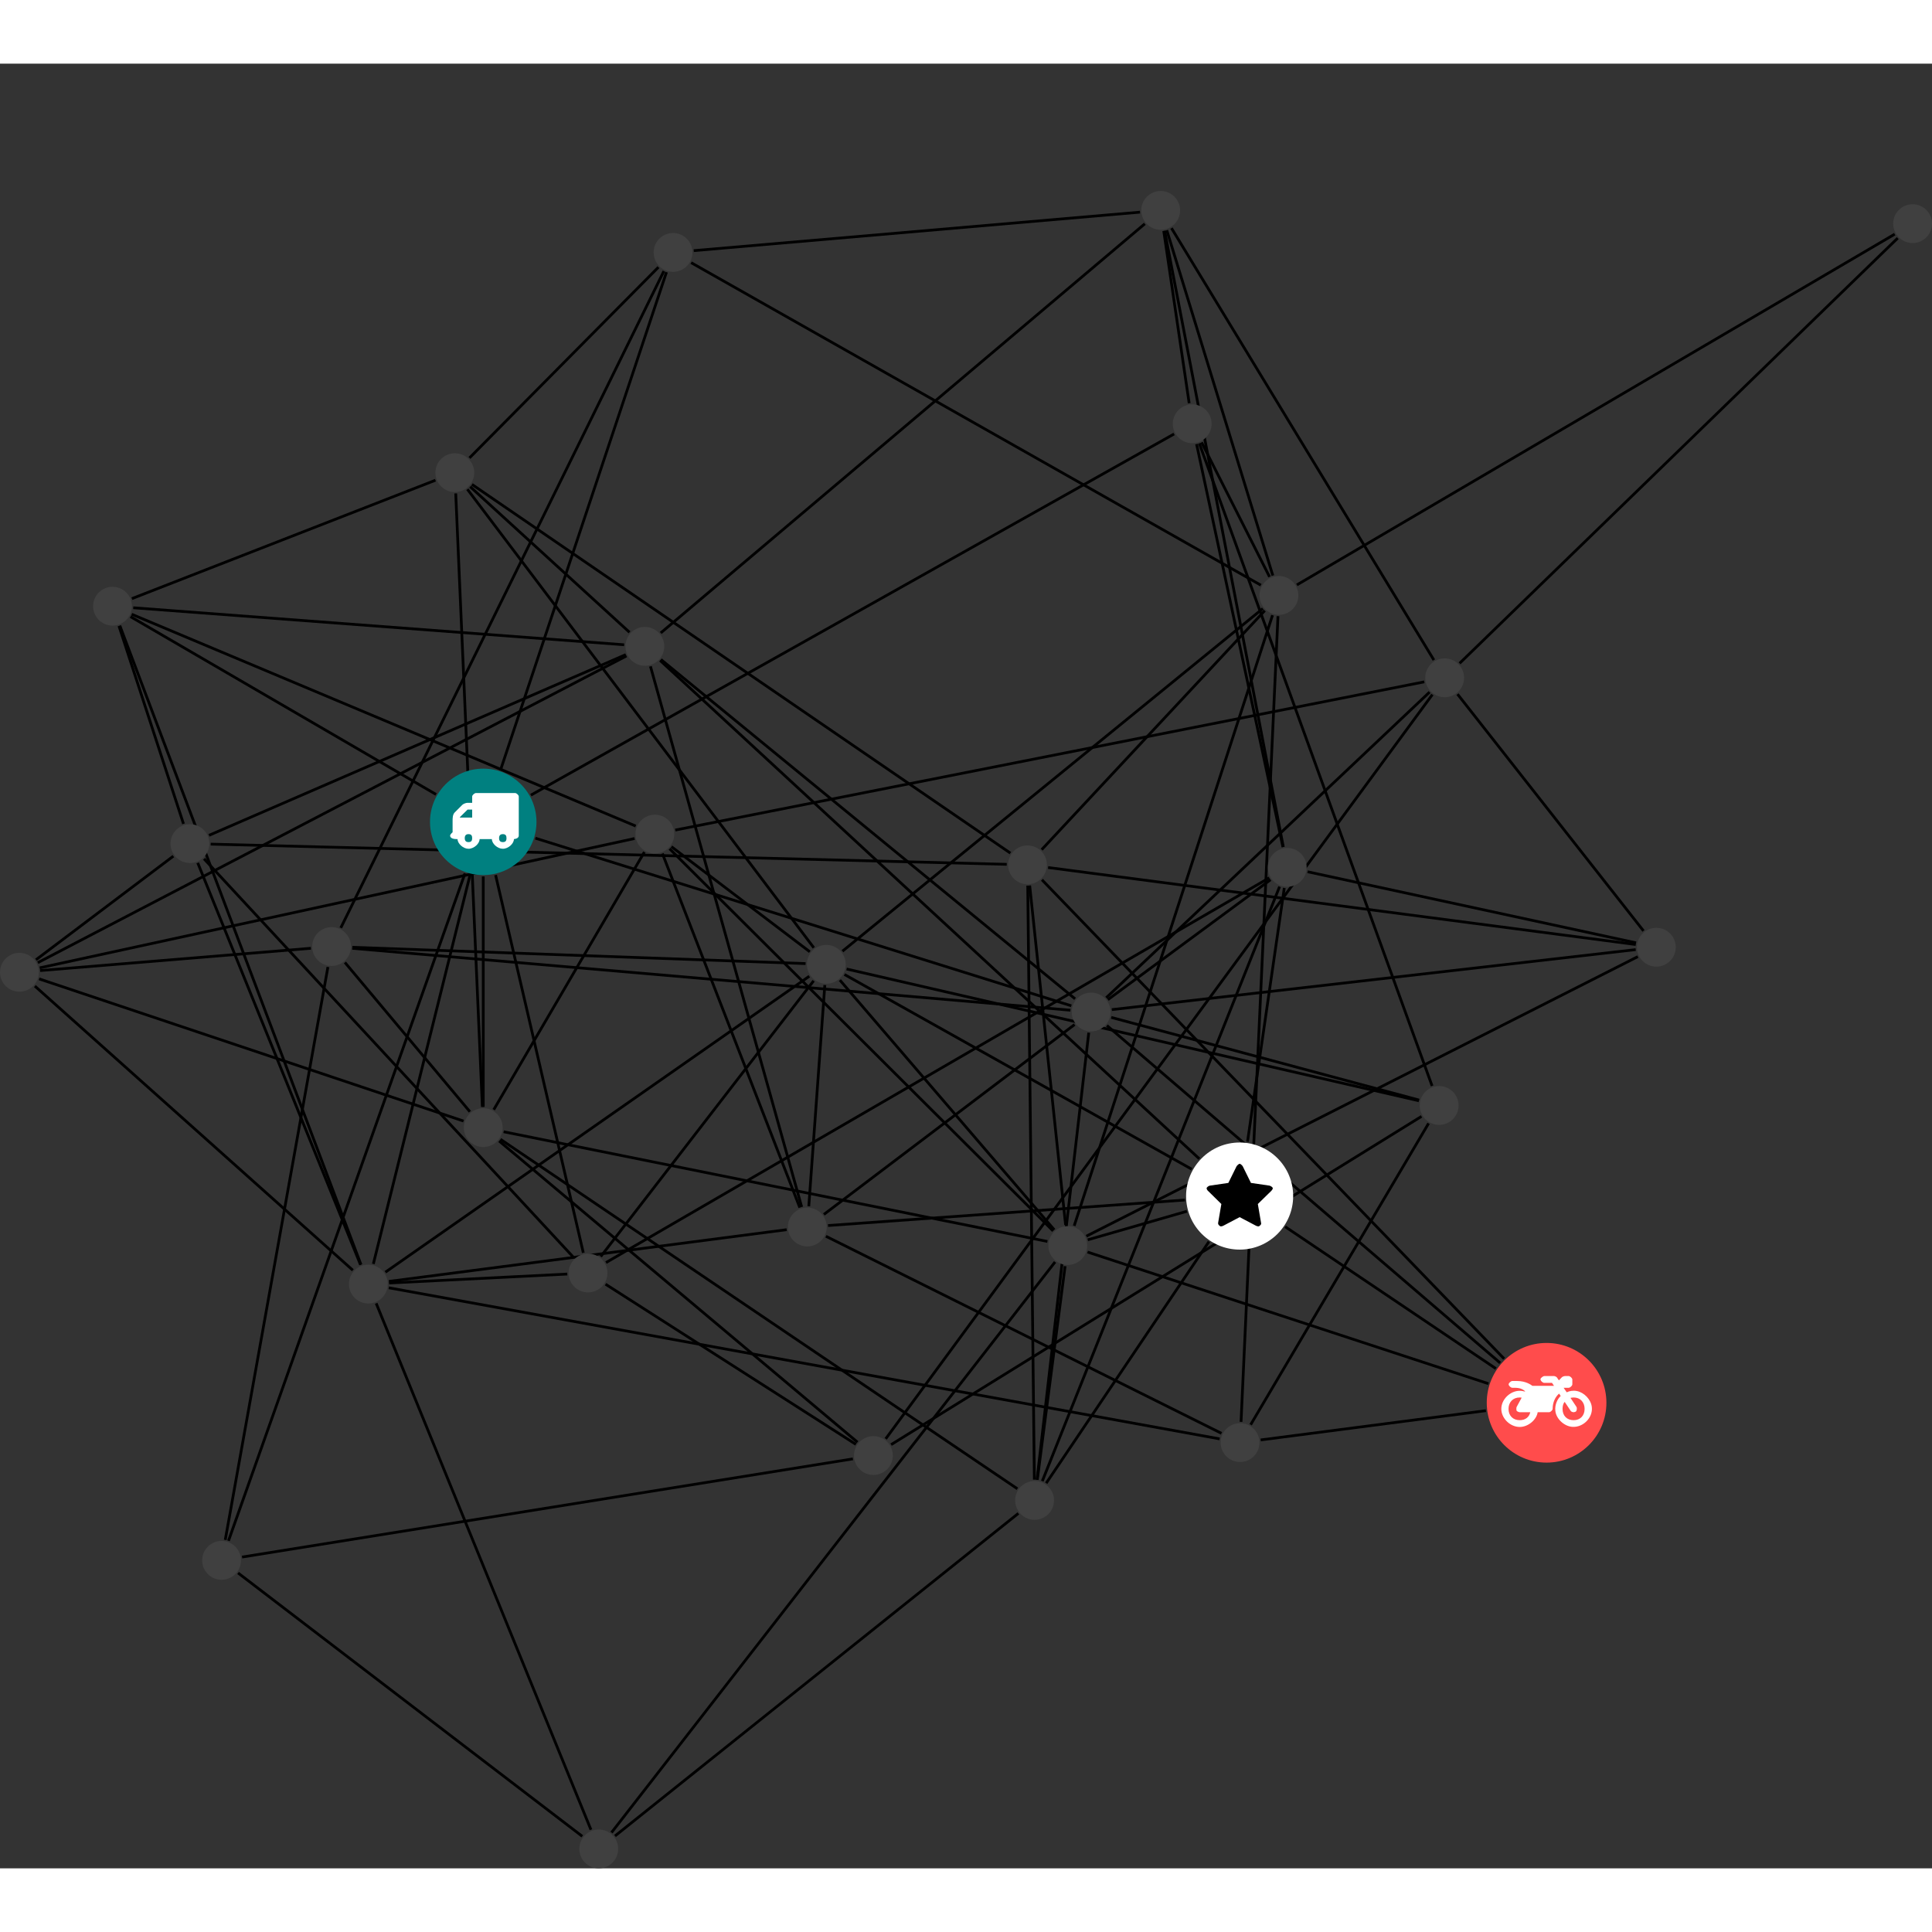 <?xml version="1.0" encoding="UTF-8"?>
<svg xmlns="http://www.w3.org/2000/svg" xmlns:xlink="http://www.w3.org/1999/xlink" width="280.545pt" height="280.545pt" viewBox="0.000 -18.488 280.545 262.057" version="1.1">
<rect x="0.000" y="-18.488" width="280.545" height="262.057" fill="#333333" stroke="none"/>
<defs>
<g>
<symbol overflow="visible" id="glyph0-0">
<path style="stroke:none;" d="M 1.422 -0.75 L 1.422 -7.922 L 3.562 -7.922 L 3.562 -0.891 L 1.422 -0.891 Z M 0.625 0 L 4.531 0 L 4.531 -8.812 L 0.438 -8.812 L 0.438 0 Z M 0.625 0 "/>
</symbol>
<symbol overflow="visible" id="glyph0-1">
<path style="stroke:none;" d="M 3.375 -0.844 C 3.375 -0.453 3.234 -0.266 2.844 -0.266 C 2.469 -0.266 2.297 -0.453 2.297 -0.844 C 2.297 -1.219 2.469 -1.422 2.844 -1.422 C 3.234 -1.422 3.375 -1.219 3.375 -0.844 Z M 1.594 -3.688 L 1.594 -3.859 C 1.594 -3.875 1.578 -3.875 1.594 -3.891 L 2.688 -4.969 C 2.703 -5 2.656 -4.984 2.688 -4.984 L 3.375 -4.984 L 3.375 -3.828 L 1.594 -3.828 Z M 8.359 -0.844 C 8.359 -0.453 8.219 -0.266 7.828 -0.266 C 7.453 -0.266 7.281 -0.453 7.281 -0.844 C 7.281 -1.219 7.453 -1.422 7.828 -1.422 C 8.219 -1.422 8.359 -1.219 8.359 -0.844 Z M 10.141 -6.891 C 10.141 -7.094 9.812 -7.391 9.609 -7.391 L 3.922 -7.391 C 3.719 -7.391 3.375 -7.094 3.375 -6.891 L 3.375 -5.969 L 2.672 -5.969 C 2.469 -5.969 2.078 -5.812 1.938 -5.672 L 0.844 -4.578 C 0.531 -4.266 0.531 -3.734 0.531 -3.328 L 0.531 -1.688 C 0.516 -1.688 0.172 -1.391 0.172 -1.203 C 0.172 -0.781 0.781 -0.703 1.062 -0.703 L 1.25 -0.703 C 1.25 -0.047 2.062 0.703 2.844 0.703 C 3.641 0.703 4.453 -0.047 4.453 -0.703 L 6.234 -0.703 C 6.234 -0.047 7.047 0.703 7.828 0.703 C 8.625 0.703 9.438 -0.047 9.438 -0.703 C 9.547 -0.703 10.141 -0.781 10.141 -1.203 Z M 10.141 -6.891 "/>
</symbol>
<symbol overflow="visible" id="glyph0-2">
<path style="stroke:none;" d="M 12.969 -2.906 C 12.844 -3.984 11.859 -5.016 10.781 -5.219 C 10.234 -5.328 9.703 -5.219 9.328 -5.031 L 8.875 -5.688 L 9.609 -5.688 C 9.812 -5.688 10.141 -5.984 10.141 -6.188 L 10.141 -6.891 C 10.141 -7.094 9.812 -7.391 9.609 -7.391 L 9.047 -7.391 C 8.969 -7.391 8.734 -7.312 8.656 -7.25 L 8.188 -6.766 L 7.891 -7.203 C 7.828 -7.281 7.594 -7.391 7.484 -7.391 L 6.078 -7.391 C 5.906 -7.391 5.547 -7.125 5.516 -6.953 C 5.484 -6.734 5.828 -6.406 6.047 -6.406 L 7.188 -6.406 L 7.484 -5.969 L 4.344 -5.969 C 4.141 -6.125 3.375 -6.672 2.141 -6.672 L 1.422 -6.672 C 1.219 -6.672 0.891 -6.375 0.891 -6.188 C 0.891 -5.984 1.219 -5.688 1.422 -5.688 L 1.781 -5.688 C 2.484 -5.688 2.906 -5.516 3.281 -5.188 L 3.25 -5.141 C 3.078 -5.188 2.797 -5.25 2.5 -5.25 C 1.109 -5.25 -0.172 -4 -0.172 -2.625 C -0.172 -1.25 1.109 0 2.5 0 C 3.75 0 4.953 -1.062 5.109 -2.141 L 6.766 -2.141 C 6.969 -2.141 7.281 -2.438 7.281 -2.625 C 7.281 -3.609 7.688 -4.391 8.219 -4.844 L 8.453 -4.5 C 7.969 -4.062 7.578 -3.203 7.672 -2.359 C 7.781 -1.172 8.969 -0.094 10.141 -0.016 C 11.703 0.094 13.156 -1.344 12.969 -2.906 Z M 2.5 -0.984 C 1.516 -0.984 0.875 -1.641 0.875 -2.625 C 0.875 -3.594 1.516 -4.281 2.5 -4.281 C 2.672 -4.281 2.844 -4.234 2.781 -4.25 L 2.047 -2.891 C 2 -2.781 2 -2.469 2.047 -2.359 C 2.125 -2.25 2.375 -2.141 2.5 -2.141 L 4.031 -2.141 C 3.891 -1.453 3.344 -0.984 2.5 -0.984 Z M 10.328 -0.984 C 9.344 -0.984 8.719 -1.641 8.719 -2.625 C 8.719 -3.109 8.859 -3.469 9.031 -3.641 L 9.906 -2.328 C 9.969 -2.219 10.203 -2.141 10.328 -2.141 C 10.391 -2.141 10.594 -2.188 10.641 -2.234 C 10.812 -2.344 10.844 -2.75 10.734 -2.922 L 9.875 -4.219 C 9.859 -4.219 10.094 -4.281 10.328 -4.281 C 11.297 -4.281 11.922 -3.594 11.922 -2.625 C 11.922 -1.641 11.297 -0.984 10.328 -0.984 Z M 10.328 -0.984 "/>
</symbol>
<symbol overflow="visible" id="glyph0-3">
<path style="stroke:none;" d="M 9.438 -5.078 C 9.438 -5.25 9.078 -5.453 8.938 -5.469 L 6.266 -5.859 L 5.078 -8.266 C 5.031 -8.375 4.75 -8.641 4.625 -8.641 C 4.5 -8.641 4.234 -8.375 4.172 -8.266 L 2.984 -5.859 L 0.312 -5.469 C 0.172 -5.453 -0.172 -5.25 -0.172 -5.078 C -0.172 -4.969 -0.062 -4.781 0.016 -4.719 L 1.969 -2.797 L 1.5 -0.062 C 1.5 -0.016 1.5 0.016 1.5 0.047 C 1.5 0.203 1.75 0.453 1.906 0.453 C 1.984 0.453 2.188 0.406 2.25 0.359 L 4.625 -0.891 L 7 0.359 C 7.062 0.406 7.266 0.453 7.344 0.453 C 7.5 0.453 7.75 0.203 7.75 0.047 C 7.75 0.016 7.75 -0.016 7.734 -0.062 L 7.266 -2.797 L 9.234 -4.719 C 9.297 -4.781 9.438 -4.969 9.438 -5.078 Z M 9.438 -5.078 "/>
</symbol>
</g>
<clipPath id="clip1">
  <path d="M 206 1 L 280.547 1 L 280.547 75 L 206 75 Z M 206 1 "/>
</clipPath>
<clipPath id="clip2">
  <path d="M 48 155 L 92 155 L 92 243.57 L 48 243.57 Z M 48 155 "/>
</clipPath>
<clipPath id="clip3">
  <path d="M 182 0 L 280.547 0 L 280.547 63 L 182 63 Z M 182 0 "/>
</clipPath>
<clipPath id="clip4">
  <path d="M 28 195 L 91 195 L 91 243.57 L 28 243.57 Z M 28 195 "/>
</clipPath>
<clipPath id="clip5">
  <path d="M 83 149 L 159 149 L 159 243.57 L 83 243.57 Z M 83 149 "/>
</clipPath>
<clipPath id="clip6">
  <path d="M 83 186 L 154 186 L 154 243.57 L 83 243.57 Z M 83 186 "/>
</clipPath>
<clipPath id="clip7">
  <path d="M 84 237 L 90 237 L 90 243.57 L 84 243.57 Z M 84 237 "/>
</clipPath>
<clipPath id="clip8">
  <path d="M 274 1 L 280.547 1 L 280.547 8 L 274 8 Z M 274 1 "/>
</clipPath>
</defs>
<g id="surface1">
<path style="fill:none;stroke-width:0.399;stroke-linecap:butt;stroke-linejoin:miter;stroke:rgb(0%,0%,0%);stroke-opacity:1;stroke-miterlimit:10;" d="M -0 -7.927 L -0 -41.384 " transform="matrix(1,0,0,-1,70.172,91.612)"/>
<path style="fill:none;stroke-width:0.399;stroke-linecap:butt;stroke-linejoin:miter;stroke:rgb(0%,0%,0%);stroke-opacity:1;stroke-miterlimit:10;" d="M 7.57 -2.368 L 85.394 -26.708 " transform="matrix(1,0,0,-1,70.172,91.612)"/>
<path style="fill:none;stroke-width:0.399;stroke-linecap:butt;stroke-linejoin:miter;stroke:rgb(0%,0%,0%);stroke-opacity:1;stroke-miterlimit:10;" d="M 1.793 -7.724 L 14.531 -62.572 " transform="matrix(1,0,0,-1,70.172,91.612)"/>
<path style="fill:none;stroke-width:0.399;stroke-linecap:butt;stroke-linejoin:miter;stroke:rgb(0%,0%,0%);stroke-opacity:1;stroke-miterlimit:10;" d="M -1.914 -7.697 L -15.957 -64.185 " transform="matrix(1,0,0,-1,70.172,91.612)"/>
<path style="fill:none;stroke-width:0.399;stroke-linecap:butt;stroke-linejoin:miter;stroke:rgb(0%,0%,0%);stroke-opacity:1;stroke-miterlimit:10;" d="M -2.649 -7.474 L -36.992 -104.392 " transform="matrix(1,0,0,-1,70.172,91.612)"/>
<path style="fill:none;stroke-width:0.399;stroke-linecap:butt;stroke-linejoin:miter;stroke:rgb(0%,0%,0%);stroke-opacity:1;stroke-miterlimit:10;" d="M 2.508 7.522 L 26.609 79.823 " transform="matrix(1,0,0,-1,70.172,91.612)"/>
<path style="fill:none;stroke-width:0.399;stroke-linecap:butt;stroke-linejoin:miter;stroke:rgb(0%,0%,0%);stroke-opacity:1;stroke-miterlimit:10;" d="M -6.856 3.987 L -51.227 29.803 " transform="matrix(1,0,0,-1,70.172,91.612)"/>
<path style="fill:none;stroke-width:0.399;stroke-linecap:butt;stroke-linejoin:miter;stroke:rgb(0%,0%,0%);stroke-opacity:1;stroke-miterlimit:10;" d="M 6.914 3.882 L 100.316 56.327 " transform="matrix(1,0,0,-1,70.172,91.612)"/>
<path style="fill:none;stroke-width:0.399;stroke-linecap:butt;stroke-linejoin:miter;stroke:rgb(0%,0%,0%);stroke-opacity:1;stroke-miterlimit:10;" d="M 26.012 -4.587 L 45.965 -56.013 " transform="matrix(1,0,0,-1,70.172,91.612)"/>
<path style="fill:none;stroke-width:0.399;stroke-linecap:butt;stroke-linejoin:miter;stroke:rgb(0%,0%,0%);stroke-opacity:1;stroke-miterlimit:10;" d="M 23.398 -4.38 L 1.523 -41.794 " transform="matrix(1,0,0,-1,70.172,91.612)"/>
<path style="fill:none;stroke-width:0.399;stroke-linecap:butt;stroke-linejoin:miter;stroke:rgb(0%,0%,0%);stroke-opacity:1;stroke-miterlimit:10;" d="M 27.883 -1.189 L 136.648 20.335 " transform="matrix(1,0,0,-1,70.172,91.612)"/>
<path style="fill:none;stroke-width:0.399;stroke-linecap:butt;stroke-linejoin:miter;stroke:rgb(0%,0%,0%);stroke-opacity:1;stroke-miterlimit:10;" d="M 27.058 -3.904 L 82.746 -59.396 " transform="matrix(1,0,0,-1,70.172,91.612)"/>
<path style="fill:none;stroke-width:0.399;stroke-linecap:butt;stroke-linejoin:miter;stroke:rgb(0%,0%,0%);stroke-opacity:1;stroke-miterlimit:10;" d="M 21.973 -2.415 L -64.406 -21.197 " transform="matrix(1,0,0,-1,70.172,91.612)"/>
<path style="fill:none;stroke-width:0.399;stroke-linecap:butt;stroke-linejoin:miter;stroke:rgb(0%,0%,0%);stroke-opacity:1;stroke-miterlimit:10;" d="M 27.324 -3.599 L 47.418 -18.861 " transform="matrix(1,0,0,-1,70.172,91.612)"/>
<path style="fill:none;stroke-width:0.399;stroke-linecap:butt;stroke-linejoin:miter;stroke:rgb(0%,0%,0%);stroke-opacity:1;stroke-miterlimit:10;" d="M 22.14 -0.607 L -51.051 30.151 " transform="matrix(1,0,0,-1,70.172,91.612)"/>
<path style="fill:none;stroke-width:0.399;stroke-linecap:butt;stroke-linejoin:miter;stroke:rgb(0%,0%,0%);stroke-opacity:1;stroke-miterlimit:10;" d="M 49.461 -57.005 L 85.867 -29.431 " transform="matrix(1,0,0,-1,70.172,91.612)"/>
<path style="fill:none;stroke-width:0.399;stroke-linecap:butt;stroke-linejoin:miter;stroke:rgb(0%,0%,0%);stroke-opacity:1;stroke-miterlimit:10;" d="M 50.066 -58.615 L 101.883 -54.908 " transform="matrix(1,0,0,-1,70.172,91.612)"/>
<path style="fill:none;stroke-width:0.399;stroke-linecap:butt;stroke-linejoin:miter;stroke:rgb(0%,0%,0%);stroke-opacity:1;stroke-miterlimit:10;" d="M 44.062 -59.216 L -13.695 -66.728 " transform="matrix(1,0,0,-1,70.172,91.612)"/>
<path style="fill:none;stroke-width:0.399;stroke-linecap:butt;stroke-linejoin:miter;stroke:rgb(0%,0%,0%);stroke-opacity:1;stroke-miterlimit:10;" d="M 47.273 -55.818 L 49.601 -23.697 " transform="matrix(1,0,0,-1,70.172,91.612)"/>
<path style="fill:none;stroke-width:0.399;stroke-linecap:butt;stroke-linejoin:miter;stroke:rgb(0%,0%,0%);stroke-opacity:1;stroke-miterlimit:10;" d="M 49.758 -60.173 L 107.199 -88.79 " transform="matrix(1,0,0,-1,70.172,91.612)"/>
<path style="fill:none;stroke-width:0.399;stroke-linecap:butt;stroke-linejoin:miter;stroke:rgb(0%,0%,0%);stroke-opacity:1;stroke-miterlimit:10;" d="M 46.242 -55.923 L 24.281 22.581 " transform="matrix(1,0,0,-1,70.172,91.612)"/>
<path style="fill:none;stroke-width:0.399;stroke-linecap:butt;stroke-linejoin:miter;stroke:rgb(0%,0%,0%);stroke-opacity:1;stroke-miterlimit:10;" d="M 147.664 -78.568 L 90.562 -29.572 " transform="matrix(1,0,0,-1,70.172,91.612)"/>
<path style="fill:none;stroke-width:0.399;stroke-linecap:butt;stroke-linejoin:miter;stroke:rgb(0%,0%,0%);stroke-opacity:1;stroke-miterlimit:10;" d="M 147.039 -79.388 L 116.453 -58.79 " transform="matrix(1,0,0,-1,70.172,91.612)"/>
<path style="fill:none;stroke-width:0.399;stroke-linecap:butt;stroke-linejoin:miter;stroke:rgb(0%,0%,0%);stroke-opacity:1;stroke-miterlimit:10;" d="M 145.965 -81.579 L 87.75 -62.466 " transform="matrix(1,0,0,-1,70.172,91.612)"/>
<path style="fill:none;stroke-width:0.399;stroke-linecap:butt;stroke-linejoin:miter;stroke:rgb(0%,0%,0%);stroke-opacity:1;stroke-miterlimit:10;" d="M 145.598 -85.497 L 112.891 -89.747 " transform="matrix(1,0,0,-1,70.172,91.612)"/>
<path style="fill:none;stroke-width:0.399;stroke-linecap:butt;stroke-linejoin:miter;stroke:rgb(0%,0%,0%);stroke-opacity:1;stroke-miterlimit:10;" d="M 148.238 -77.958 L 81.129 -8.411 " transform="matrix(1,0,0,-1,70.172,91.612)"/>
<path style="fill:none;stroke-width:0.399;stroke-linecap:butt;stroke-linejoin:miter;stroke:rgb(0%,0%,0%);stroke-opacity:1;stroke-miterlimit:10;" d="M 99.937 86.217 L 138.043 23.499 " transform="matrix(1,0,0,-1,70.172,91.612)"/>
<path style="fill:none;stroke-width:0.399;stroke-linecap:butt;stroke-linejoin:miter;stroke:rgb(0%,0%,0%);stroke-opacity:1;stroke-miterlimit:10;" d="M 99.258 85.909 L 114.656 35.768 " transform="matrix(1,0,0,-1,70.172,91.612)"/>
<path style="fill:none;stroke-width:0.399;stroke-linecap:butt;stroke-linejoin:miter;stroke:rgb(0%,0%,0%);stroke-opacity:1;stroke-miterlimit:10;" d="M 98.945 85.831 L 116.18 -3.642 " transform="matrix(1,0,0,-1,70.172,91.612)"/>
<path style="fill:none;stroke-width:0.399;stroke-linecap:butt;stroke-linejoin:miter;stroke:rgb(0%,0%,0%);stroke-opacity:1;stroke-miterlimit:10;" d="M 95.367 88.538 L 30.566 82.948 " transform="matrix(1,0,0,-1,70.172,91.612)"/>
<path style="fill:none;stroke-width:0.399;stroke-linecap:butt;stroke-linejoin:miter;stroke:rgb(0%,0%,0%);stroke-opacity:1;stroke-miterlimit:10;" d="M 96.066 86.846 L 25.773 27.436 " transform="matrix(1,0,0,-1,70.172,91.612)"/>
<path style="fill:none;stroke-width:0.399;stroke-linecap:butt;stroke-linejoin:miter;stroke:rgb(0%,0%,0%);stroke-opacity:1;stroke-miterlimit:10;" d="M 98.812 85.811 L 102.508 60.792 " transform="matrix(1,0,0,-1,70.172,91.612)"/>
<path style="fill:none;stroke-width:0.399;stroke-linecap:butt;stroke-linejoin:miter;stroke:rgb(0%,0%,0%);stroke-opacity:1;stroke-miterlimit:10;" d="M 2.957 -44.997 L 81.922 -60.927 " transform="matrix(1,0,0,-1,70.172,91.612)"/>
<path style="fill:none;stroke-width:0.399;stroke-linecap:butt;stroke-linejoin:miter;stroke:rgb(0%,0%,0%);stroke-opacity:1;stroke-miterlimit:10;" d="M -2.863 -43.443 L -64.492 -22.798 " transform="matrix(1,0,0,-1,70.172,91.612)"/>
<path style="fill:none;stroke-width:0.399;stroke-linecap:butt;stroke-linejoin:miter;stroke:rgb(0%,0%,0%);stroke-opacity:1;stroke-miterlimit:10;" d="M -1.938 -42.087 L -20.086 -20.415 " transform="matrix(1,0,0,-1,70.172,91.612)"/>
<path style="fill:none;stroke-width:0.399;stroke-linecap:butt;stroke-linejoin:miter;stroke:rgb(0%,0%,0%);stroke-opacity:1;stroke-miterlimit:10;" d="M 2.5 -46.091 L 77.562 -96.841 " transform="matrix(1,0,0,-1,70.172,91.612)"/>
<path style="fill:none;stroke-width:0.399;stroke-linecap:butt;stroke-linejoin:miter;stroke:rgb(0%,0%,0%);stroke-opacity:1;stroke-miterlimit:10;" d="M -0.129 -41.384 L -3.996 47.694 " transform="matrix(1,0,0,-1,70.172,91.612)"/>
<path style="fill:none;stroke-width:0.399;stroke-linecap:butt;stroke-linejoin:miter;stroke:rgb(0%,0%,0%);stroke-opacity:1;stroke-miterlimit:10;" d="M 2.308 -46.341 L 54.344 -90.076 " transform="matrix(1,0,0,-1,70.172,91.612)"/>
<path style="fill:none;stroke-width:0.399;stroke-linecap:butt;stroke-linejoin:miter;stroke:rgb(0%,0%,0%);stroke-opacity:1;stroke-miterlimit:10;" d="M 90.465 -25.536 L 137.418 18.846 " transform="matrix(1,0,0,-1,70.172,91.612)"/>
<path style="fill:none;stroke-width:0.399;stroke-linecap:butt;stroke-linejoin:miter;stroke:rgb(0%,0%,0%);stroke-opacity:1;stroke-miterlimit:10;" d="M 91.187 -28.392 L 135.894 -40.396 " transform="matrix(1,0,0,-1,70.172,91.612)"/>
<path style="fill:none;stroke-width:0.399;stroke-linecap:butt;stroke-linejoin:miter;stroke:rgb(0%,0%,0%);stroke-opacity:1;stroke-miterlimit:10;" d="M 85.266 -27.349 L -19.016 -18.361 " transform="matrix(1,0,0,-1,70.172,91.612)"/>
<path style="fill:none;stroke-width:0.399;stroke-linecap:butt;stroke-linejoin:miter;stroke:rgb(0%,0%,0%);stroke-opacity:1;stroke-miterlimit:10;" d="M 90.703 -25.818 L 114.324 -8.4 " transform="matrix(1,0,0,-1,70.172,91.612)"/>
<path style="fill:none;stroke-width:0.399;stroke-linecap:butt;stroke-linejoin:miter;stroke:rgb(0%,0%,0%);stroke-opacity:1;stroke-miterlimit:10;" d="M 87.926 -30.607 L 80.41 -95.533 " transform="matrix(1,0,0,-1,70.172,91.612)"/>
<path style="fill:none;stroke-width:0.399;stroke-linecap:butt;stroke-linejoin:miter;stroke:rgb(0%,0%,0%);stroke-opacity:1;stroke-miterlimit:10;" d="M 85.941 -25.697 L 25.801 23.577 " transform="matrix(1,0,0,-1,70.172,91.612)"/>
<path style="fill:none;stroke-width:0.399;stroke-linecap:butt;stroke-linejoin:miter;stroke:rgb(0%,0%,0%);stroke-opacity:1;stroke-miterlimit:10;" d="M 91.273 -27.263 L 167.348 -18.548 " transform="matrix(1,0,0,-1,70.172,91.612)"/>
<path style="fill:none;stroke-width:0.399;stroke-linecap:butt;stroke-linejoin:miter;stroke:rgb(0%,0%,0%);stroke-opacity:1;stroke-miterlimit:10;" d="M 102.172 -56.544 L 87.781 -60.689 " transform="matrix(1,0,0,-1,70.172,91.612)"/>
<path style="fill:none;stroke-width:0.399;stroke-linecap:butt;stroke-linejoin:miter;stroke:rgb(0%,0%,0%);stroke-opacity:1;stroke-miterlimit:10;" d="M 110.98 -46.443 L 116.32 -9.595 " transform="matrix(1,0,0,-1,70.172,91.612)"/>
<path style="fill:none;stroke-width:0.399;stroke-linecap:butt;stroke-linejoin:miter;stroke:rgb(0%,0%,0%);stroke-opacity:1;stroke-miterlimit:10;" d="M 102.879 -50.435 L 52.453 -22.161 " transform="matrix(1,0,0,-1,70.172,91.612)"/>
<path style="fill:none;stroke-width:0.399;stroke-linecap:butt;stroke-linejoin:miter;stroke:rgb(0%,0%,0%);stroke-opacity:1;stroke-miterlimit:10;" d="M 105.379 -60.95 L 81.746 -96.029 " transform="matrix(1,0,0,-1,70.172,91.612)"/>
<path style="fill:none;stroke-width:0.399;stroke-linecap:butt;stroke-linejoin:miter;stroke:rgb(0%,0%,0%);stroke-opacity:1;stroke-miterlimit:10;" d="M 103.98 -48.923 L 25.683 23.44 " transform="matrix(1,0,0,-1,70.172,91.612)"/>
<g clip-path="url(#clip1)" clip-rule="nonzero">
<path style="fill:none;stroke-width:0.399;stroke-linecap:butt;stroke-linejoin:miter;stroke:rgb(0%,0%,0%);stroke-opacity:1;stroke-miterlimit:10;" d="M 141.773 23.022 L 205.394 84.768 " transform="matrix(1,0,0,-1,70.172,91.612)"/>
</g>
<path style="fill:none;stroke-width:0.399;stroke-linecap:butt;stroke-linejoin:miter;stroke:rgb(0%,0%,0%);stroke-opacity:1;stroke-miterlimit:10;" d="M 137.824 18.487 L 58.441 -89.587 " transform="matrix(1,0,0,-1,70.172,91.612)"/>
<path style="fill:none;stroke-width:0.399;stroke-linecap:butt;stroke-linejoin:miter;stroke:rgb(0%,0%,0%);stroke-opacity:1;stroke-miterlimit:10;" d="M 141.473 18.546 L 168.48 -15.829 " transform="matrix(1,0,0,-1,70.172,91.612)"/>
<path style="fill:none;stroke-width:0.399;stroke-linecap:butt;stroke-linejoin:miter;stroke:rgb(0%,0%,0%);stroke-opacity:1;stroke-miterlimit:10;" d="M 135.867 -40.501 L 52.762 -21.365 " transform="matrix(1,0,0,-1,70.172,91.612)"/>
<path style="fill:none;stroke-width:0.399;stroke-linecap:butt;stroke-linejoin:miter;stroke:rgb(0%,0%,0%);stroke-opacity:1;stroke-miterlimit:10;" d="M 137.273 -43.779 L 111.433 -87.536 " transform="matrix(1,0,0,-1,70.172,91.612)"/>
<path style="fill:none;stroke-width:0.399;stroke-linecap:butt;stroke-linejoin:miter;stroke:rgb(0%,0%,0%);stroke-opacity:1;stroke-miterlimit:10;" d="M 136.242 -42.767 L 59.223 -90.431 " transform="matrix(1,0,0,-1,70.172,91.612)"/>
<path style="fill:none;stroke-width:0.399;stroke-linecap:butt;stroke-linejoin:miter;stroke:rgb(0%,0%,0%);stroke-opacity:1;stroke-miterlimit:10;" d="M 137.781 -38.341 L 103.976 54.967 " transform="matrix(1,0,0,-1,70.172,91.612)"/>
<path style="fill:none;stroke-width:0.399;stroke-linecap:butt;stroke-linejoin:miter;stroke:rgb(0%,0%,0%);stroke-opacity:1;stroke-miterlimit:10;" d="M 12.203 -65.661 L -13.672 -66.962 " transform="matrix(1,0,0,-1,70.172,91.612)"/>
<path style="fill:none;stroke-width:0.399;stroke-linecap:butt;stroke-linejoin:miter;stroke:rgb(0%,0%,0%);stroke-opacity:1;stroke-miterlimit:10;" d="M 17.824 -63.993 L 114.141 -8.122 " transform="matrix(1,0,0,-1,70.172,91.612)"/>
<path style="fill:none;stroke-width:0.399;stroke-linecap:butt;stroke-linejoin:miter;stroke:rgb(0%,0%,0%);stroke-opacity:1;stroke-miterlimit:10;" d="M 17.058 -63.122 L 47.976 -23.076 " transform="matrix(1,0,0,-1,70.172,91.612)"/>
<path style="fill:none;stroke-width:0.399;stroke-linecap:butt;stroke-linejoin:miter;stroke:rgb(0%,0%,0%);stroke-opacity:1;stroke-miterlimit:10;" d="M 17.758 -67.134 L 54.113 -90.392 " transform="matrix(1,0,0,-1,70.172,91.612)"/>
<path style="fill:none;stroke-width:0.399;stroke-linecap:butt;stroke-linejoin:miter;stroke:rgb(0%,0%,0%);stroke-opacity:1;stroke-miterlimit:10;" d="M 13.164 -63.298 L -40.543 -5.368 " transform="matrix(1,0,0,-1,70.172,91.612)"/>
<path style="fill:none;stroke-width:0.399;stroke-linecap:butt;stroke-linejoin:miter;stroke:rgb(0%,0%,0%);stroke-opacity:1;stroke-miterlimit:10;" d="M -18.938 -65.107 L -65.106 -23.849 " transform="matrix(1,0,0,-1,70.172,91.612)"/>
<path style="fill:none;stroke-width:0.399;stroke-linecap:butt;stroke-linejoin:miter;stroke:rgb(0%,0%,0%);stroke-opacity:1;stroke-miterlimit:10;" d="M -14.211 -65.388 L 47.344 -22.415 " transform="matrix(1,0,0,-1,70.172,91.612)"/>
<path style="fill:none;stroke-width:0.399;stroke-linecap:butt;stroke-linejoin:miter;stroke:rgb(0%,0%,0%);stroke-opacity:1;stroke-miterlimit:10;" d="M -13.719 -67.654 L 106.93 -89.595 " transform="matrix(1,0,0,-1,70.172,91.612)"/>
<g clip-path="url(#clip2)" clip-rule="nonzero">
<path style="fill:none;stroke-width:0.399;stroke-linecap:butt;stroke-linejoin:miter;stroke:rgb(0%,0%,0%);stroke-opacity:1;stroke-miterlimit:10;" d="M -15.547 -69.911 L 15.637 -146.345 " transform="matrix(1,0,0,-1,70.172,91.612)"/>
</g>
<path style="fill:none;stroke-width:0.399;stroke-linecap:butt;stroke-linejoin:miter;stroke:rgb(0%,0%,0%);stroke-opacity:1;stroke-miterlimit:10;" d="M -17.82 -64.318 L -41.461 -5.95 " transform="matrix(1,0,0,-1,70.172,91.612)"/>
<path style="fill:none;stroke-width:0.399;stroke-linecap:butt;stroke-linejoin:miter;stroke:rgb(0%,0%,0%);stroke-opacity:1;stroke-miterlimit:10;" d="M -17.754 -64.29 L -52.77 28.495 " transform="matrix(1,0,0,-1,70.172,91.612)"/>
<path style="fill:none;stroke-width:0.399;stroke-linecap:butt;stroke-linejoin:miter;stroke:rgb(0%,0%,0%);stroke-opacity:1;stroke-miterlimit:10;" d="M 114.609 30.01 L 85.812 -58.654 " transform="matrix(1,0,0,-1,70.172,91.612)"/>
<path style="fill:none;stroke-width:0.399;stroke-linecap:butt;stroke-linejoin:miter;stroke:rgb(0%,0%,0%);stroke-opacity:1;stroke-miterlimit:10;" d="M 112.918 34.37 L 30.187 81.202 " transform="matrix(1,0,0,-1,70.172,91.612)"/>
<path style="fill:none;stroke-width:0.399;stroke-linecap:butt;stroke-linejoin:miter;stroke:rgb(0%,0%,0%);stroke-opacity:1;stroke-miterlimit:10;" d="M 113.203 30.975 L 52.16 -18.779 " transform="matrix(1,0,0,-1,70.172,91.612)"/>
<path style="fill:none;stroke-width:0.399;stroke-linecap:butt;stroke-linejoin:miter;stroke:rgb(0%,0%,0%);stroke-opacity:1;stroke-miterlimit:10;" d="M 115.402 29.87 L 110.039 -87.122 " transform="matrix(1,0,0,-1,70.172,91.612)"/>
<g clip-path="url(#clip3)" clip-rule="nonzero">
<path style="fill:none;stroke-width:0.399;stroke-linecap:butt;stroke-linejoin:miter;stroke:rgb(0%,0%,0%);stroke-opacity:1;stroke-miterlimit:10;" d="M 118.144 34.409 L 204.957 85.342 " transform="matrix(1,0,0,-1,70.172,91.612)"/>
</g>
<path style="fill:none;stroke-width:0.399;stroke-linecap:butt;stroke-linejoin:miter;stroke:rgb(0%,0%,0%);stroke-opacity:1;stroke-miterlimit:10;" d="M 113.484 30.678 L 81.09 -4.033 " transform="matrix(1,0,0,-1,70.172,91.612)"/>
<path style="fill:none;stroke-width:0.399;stroke-linecap:butt;stroke-linejoin:miter;stroke:rgb(0%,0%,0%);stroke-opacity:1;stroke-miterlimit:10;" d="M 114.18 35.577 L 104.308 55.112 " transform="matrix(1,0,0,-1,70.172,91.612)"/>
<path style="fill:none;stroke-width:0.399;stroke-linecap:butt;stroke-linejoin:miter;stroke:rgb(0%,0%,0%);stroke-opacity:1;stroke-miterlimit:10;" d="M -37.465 -104.267 L -22.555 -21.076 " transform="matrix(1,0,0,-1,70.172,91.612)"/>
<g clip-path="url(#clip4)" clip-rule="nonzero">
<path style="fill:none;stroke-width:0.399;stroke-linecap:butt;stroke-linejoin:miter;stroke:rgb(0%,0%,0%);stroke-opacity:1;stroke-miterlimit:10;" d="M -35.602 -109.068 L 14.379 -147.306 " transform="matrix(1,0,0,-1,70.172,91.612)"/>
</g>
<path style="fill:none;stroke-width:0.399;stroke-linecap:butt;stroke-linejoin:miter;stroke:rgb(0%,0%,0%);stroke-opacity:1;stroke-miterlimit:10;" d="M -35.02 -106.755 L 53.676 -92.497 " transform="matrix(1,0,0,-1,70.172,91.612)"/>
<path style="fill:none;stroke-width:0.399;stroke-linecap:butt;stroke-linejoin:miter;stroke:rgb(0%,0%,0%);stroke-opacity:1;stroke-miterlimit:10;" d="M 82.918 -59.236 L 51.785 -22.974 " transform="matrix(1,0,0,-1,70.172,91.612)"/>
<path style="fill:none;stroke-width:0.399;stroke-linecap:butt;stroke-linejoin:miter;stroke:rgb(0%,0%,0%);stroke-opacity:1;stroke-miterlimit:10;" d="M 84.492 -64.517 L 80.453 -95.536 " transform="matrix(1,0,0,-1,70.172,91.612)"/>
<g clip-path="url(#clip5)" clip-rule="nonzero">
<path style="fill:none;stroke-width:0.399;stroke-linecap:butt;stroke-linejoin:miter;stroke:rgb(0%,0%,0%);stroke-opacity:1;stroke-miterlimit:10;" d="M 83.031 -63.908 L 18.625 -146.759 " transform="matrix(1,0,0,-1,70.172,91.612)"/>
</g>
<path style="fill:none;stroke-width:0.399;stroke-linecap:butt;stroke-linejoin:miter;stroke:rgb(0%,0%,0%);stroke-opacity:1;stroke-miterlimit:10;" d="M 87.574 -60.161 L 167.656 -19.568 " transform="matrix(1,0,0,-1,70.172,91.612)"/>
<path style="fill:none;stroke-width:0.399;stroke-linecap:butt;stroke-linejoin:miter;stroke:rgb(0%,0%,0%);stroke-opacity:1;stroke-miterlimit:10;" d="M 84.562 -58.525 L 79.348 -9.24 " transform="matrix(1,0,0,-1,70.172,91.612)"/>
<path style="fill:none;stroke-width:0.399;stroke-linecap:butt;stroke-linejoin:miter;stroke:rgb(0%,0%,0%);stroke-opacity:1;stroke-miterlimit:10;" d="M -64.348 -21.591 L -25.027 -18.353 " transform="matrix(1,0,0,-1,70.172,91.612)"/>
<path style="fill:none;stroke-width:0.399;stroke-linecap:butt;stroke-linejoin:miter;stroke:rgb(0%,0%,0%);stroke-opacity:1;stroke-miterlimit:10;" d="M -64.68 -20.443 L 20.793 24.092 " transform="matrix(1,0,0,-1,70.172,91.612)"/>
<path style="fill:none;stroke-width:0.399;stroke-linecap:butt;stroke-linejoin:miter;stroke:rgb(0%,0%,0%);stroke-opacity:1;stroke-miterlimit:10;" d="M -64.945 -20.021 L -45 -4.974 " transform="matrix(1,0,0,-1,70.172,91.612)"/>
<path style="fill:none;stroke-width:0.399;stroke-linecap:butt;stroke-linejoin:miter;stroke:rgb(0%,0%,0%);stroke-opacity:1;stroke-miterlimit:10;" d="M -20.688 -15.396 L 26.23 79.979 " transform="matrix(1,0,0,-1,70.172,91.612)"/>
<path style="fill:none;stroke-width:0.399;stroke-linecap:butt;stroke-linejoin:miter;stroke:rgb(0%,0%,0%);stroke-opacity:1;stroke-miterlimit:10;" d="M -19.008 -18.212 L 46.805 -20.579 " transform="matrix(1,0,0,-1,70.172,91.612)"/>
<path style="fill:none;stroke-width:0.399;stroke-linecap:butt;stroke-linejoin:miter;stroke:rgb(0%,0%,0%);stroke-opacity:1;stroke-miterlimit:10;" d="M 115.633 -9.411 L 81.18 -95.728 " transform="matrix(1,0,0,-1,70.172,91.612)"/>
<path style="fill:none;stroke-width:0.399;stroke-linecap:butt;stroke-linejoin:miter;stroke:rgb(0%,0%,0%);stroke-opacity:1;stroke-miterlimit:10;" d="M 119.703 -7.243 L 167.398 -17.564 " transform="matrix(1,0,0,-1,70.172,91.612)"/>
<path style="fill:none;stroke-width:0.399;stroke-linecap:butt;stroke-linejoin:miter;stroke:rgb(0%,0%,0%);stroke-opacity:1;stroke-miterlimit:10;" d="M 116.121 -3.658 L 103.582 54.854 " transform="matrix(1,0,0,-1,70.172,91.612)"/>
<path style="fill:none;stroke-width:0.399;stroke-linecap:butt;stroke-linejoin:miter;stroke:rgb(0%,0%,0%);stroke-opacity:1;stroke-miterlimit:10;" d="M 25.437 80.546 L -2 52.85 " transform="matrix(1,0,0,-1,70.172,91.612)"/>
<path style="fill:none;stroke-width:0.399;stroke-linecap:butt;stroke-linejoin:miter;stroke:rgb(0%,0%,0%);stroke-opacity:1;stroke-miterlimit:10;" d="M 48 -18.279 L -2.305 48.3 " transform="matrix(1,0,0,-1,70.172,91.612)"/>
<g clip-path="url(#clip6)" clip-rule="nonzero">
<path style="fill:none;stroke-width:0.399;stroke-linecap:butt;stroke-linejoin:miter;stroke:rgb(0%,0%,0%);stroke-opacity:1;stroke-miterlimit:10;" d="M 77.703 -100.415 L 19.133 -147.255 " transform="matrix(1,0,0,-1,70.172,91.612)"/>
</g>
<path style="fill:none;stroke-width:0.399;stroke-linecap:butt;stroke-linejoin:miter;stroke:rgb(0%,0%,0%);stroke-opacity:1;stroke-miterlimit:10;" d="M 80.027 -95.513 L 79.066 -9.259 " transform="matrix(1,0,0,-1,70.172,91.612)"/>
<path style="fill:none;stroke-width:0.399;stroke-linecap:butt;stroke-linejoin:miter;stroke:rgb(0%,0%,0%);stroke-opacity:1;stroke-miterlimit:10;" d="M -1.899 48.671 L 21.242 27.526 " transform="matrix(1,0,0,-1,70.172,91.612)"/>
<path style="fill:none;stroke-width:0.399;stroke-linecap:butt;stroke-linejoin:miter;stroke:rgb(0%,0%,0%);stroke-opacity:1;stroke-miterlimit:10;" d="M -6.938 49.612 L -51.024 32.417 " transform="matrix(1,0,0,-1,70.172,91.612)"/>
<path style="fill:none;stroke-width:0.399;stroke-linecap:butt;stroke-linejoin:miter;stroke:rgb(0%,0%,0%);stroke-opacity:1;stroke-miterlimit:10;" d="M -1.637 49.003 L 76.543 -4.536 " transform="matrix(1,0,0,-1,70.172,91.612)"/>
<path style="fill:none;stroke-width:0.399;stroke-linecap:butt;stroke-linejoin:miter;stroke:rgb(0%,0%,0%);stroke-opacity:1;stroke-miterlimit:10;" d="M 20.699 24.288 L -39.824 -1.954 " transform="matrix(1,0,0,-1,70.172,91.612)"/>
<path style="fill:none;stroke-width:0.399;stroke-linecap:butt;stroke-linejoin:miter;stroke:rgb(0%,0%,0%);stroke-opacity:1;stroke-miterlimit:10;" d="M 20.457 25.717 L -50.824 31.092 " transform="matrix(1,0,0,-1,70.172,91.612)"/>
<path style="fill:none;stroke-width:0.399;stroke-linecap:butt;stroke-linejoin:miter;stroke:rgb(0%,0%,0%);stroke-opacity:1;stroke-miterlimit:10;" d="M 167.355 -17.81 L 82.023 -6.63 " transform="matrix(1,0,0,-1,70.172,91.612)"/>
<path style="fill:none;stroke-width:0.399;stroke-linecap:butt;stroke-linejoin:miter;stroke:rgb(0%,0%,0%);stroke-opacity:1;stroke-miterlimit:10;" d="M -43.527 -0.286 L -52.899 28.448 " transform="matrix(1,0,0,-1,70.172,91.612)"/>
<path style="fill:none;stroke-width:0.399;stroke-linecap:butt;stroke-linejoin:miter;stroke:rgb(0%,0%,0%);stroke-opacity:1;stroke-miterlimit:10;" d="M -39.578 -3.232 L 76.016 -6.165 " transform="matrix(1,0,0,-1,70.172,91.612)"/>
<path style=" stroke:none;fill-rule:nonzero;fill:rgb(0%,50%,50%);fill-opacity:1;" d="M 77.902 91.613 C 77.902 87.344 74.441 83.883 70.172 83.883 C 65.902 83.883 62.441 87.344 62.441 91.613 C 62.441 95.879 65.902 99.34 70.172 99.34 C 74.441 99.34 77.902 95.879 77.902 91.613 Z M 77.902 91.613 "/>
<g style="fill:rgb(100%,100%,100%);fill-opacity:1;">
  <use xlink:href="#glyph0-1" x="65.19" y="94.815"/>
</g>
<path style=" stroke:none;fill-rule:nonzero;fill:rgb(25%,25%,25%);fill-opacity:1;" d="M 97.91 93.387 C 97.91 91.832 96.648 90.57 95.094 90.57 C 93.535 90.57 92.273 91.832 92.273 93.387 C 92.273 94.945 93.535 96.203 95.094 96.203 C 96.648 96.203 97.91 94.945 97.91 93.387 Z M 97.91 93.387 "/>
<path style=" stroke:none;fill-rule:nonzero;fill:rgb(25%,25%,25%);fill-opacity:1;" d="M 120.047 150.438 C 120.047 148.883 118.785 147.621 117.227 147.621 C 115.672 147.621 114.41 148.883 114.41 150.438 C 114.41 151.996 115.672 153.258 117.227 153.258 C 118.785 153.258 120.047 151.996 120.047 150.438 Z M 120.047 150.438 "/>
<path style=" stroke:none;fill-rule:nonzero;fill:rgb(100%,29.999%,29.999%);fill-opacity:1;" d="M 233.266 175.965 C 233.266 171.168 229.375 167.277 224.578 167.277 C 219.781 167.277 215.891 171.168 215.891 175.965 C 215.891 180.762 219.781 184.652 224.578 184.652 C 229.375 184.652 233.266 180.762 233.266 175.965 Z M 233.266 175.965 "/>
<g style="fill:rgb(100%,100%,100%);fill-opacity:1;">
  <use xlink:href="#glyph0-2" x="218.177" y="179.476"/>
</g>
<path style=" stroke:none;fill-rule:nonzero;fill:rgb(25%,25%,25%);fill-opacity:1;" d="M 171.359 2.816 C 171.359 1.262 170.098 0 168.543 0 C 166.988 0 165.727 1.262 165.727 2.816 C 165.727 4.375 166.988 5.637 168.543 5.637 C 170.098 5.637 171.359 4.375 171.359 2.816 Z M 171.359 2.816 "/>
<path style=" stroke:none;fill-rule:nonzero;fill:rgb(25%,25%,25%);fill-opacity:1;" d="M 72.988 136.012 C 72.988 134.453 71.727 133.191 70.172 133.191 C 68.617 133.191 67.355 134.453 67.355 136.012 C 67.355 137.566 68.617 138.828 70.172 138.828 C 71.727 138.828 72.988 137.566 72.988 136.012 Z M 72.988 136.012 "/>
<path style=" stroke:none;fill-rule:nonzero;fill:rgb(25%,25%,25%);fill-opacity:1;" d="M 161.262 119.219 C 161.262 117.664 160 116.402 158.445 116.402 C 156.887 116.402 155.625 117.664 155.625 119.219 C 155.625 120.777 156.887 122.039 158.445 122.039 C 160 122.039 161.262 120.777 161.262 119.219 Z M 161.262 119.219 "/>
<path style=" stroke:none;fill-rule:nonzero;fill:rgb(100%,100%,100%);fill-opacity:1;" d="M 187.781 145.949 C 187.781 141.656 184.301 138.172 180.008 138.172 C 175.711 138.172 172.23 141.656 172.23 145.949 C 172.23 150.242 175.711 153.723 180.008 153.723 C 184.301 153.723 187.781 150.242 187.781 145.949 Z M 187.781 145.949 "/>
<g style="fill:rgb(0%,0%,0%);fill-opacity:1;">
  <use xlink:href="#glyph0-3" x="175.384" y="149.899"/>
</g>
<path style=" stroke:none;fill-rule:nonzero;fill:rgb(25%,25%,25%);fill-opacity:1;" d="M 212.598 70.691 C 212.598 69.137 211.336 67.875 209.777 67.875 C 208.223 67.875 206.961 69.137 206.961 70.691 C 206.961 72.25 208.223 73.512 209.777 73.512 C 211.336 73.512 212.598 72.25 212.598 70.691 Z M 212.598 70.691 "/>
<path style=" stroke:none;fill-rule:nonzero;fill:rgb(25%,25%,25%);fill-opacity:1;" d="M 211.797 132.789 C 211.797 131.234 210.535 129.973 208.98 129.973 C 207.422 129.973 206.16 131.234 206.16 132.789 C 206.16 134.348 207.422 135.609 208.98 135.609 C 210.535 135.609 211.797 134.348 211.797 132.789 Z M 211.797 132.789 "/>
<path style=" stroke:none;fill-rule:nonzero;fill:rgb(25%,25%,25%);fill-opacity:1;" d="M 88.203 157.121 C 88.203 155.566 86.941 154.305 85.387 154.305 C 83.828 154.305 82.566 155.566 82.566 157.121 C 82.566 158.676 83.828 159.938 85.387 159.938 C 86.941 159.938 88.203 158.676 88.203 157.121 Z M 88.203 157.121 "/>
<path style=" stroke:none;fill-rule:nonzero;fill:rgb(25%,25%,25%);fill-opacity:1;" d="M 56.305 158.727 C 56.305 157.172 55.043 155.91 53.484 155.91 C 51.93 155.91 50.668 157.172 50.668 158.727 C 50.668 160.285 51.93 161.547 53.484 161.547 C 55.043 161.547 56.305 160.285 56.305 158.727 Z M 56.305 158.727 "/>
<path style=" stroke:none;fill-rule:nonzero;fill:rgb(25%,25%,25%);fill-opacity:1;" d="M 188.531 58.73 C 188.531 57.172 187.27 55.91 185.711 55.91 C 184.156 55.91 182.895 57.172 182.895 58.73 C 182.895 60.285 184.156 61.547 185.711 61.547 C 187.27 61.547 188.531 60.285 188.531 58.73 Z M 188.531 58.73 "/>
<path style=" stroke:none;fill-rule:nonzero;fill:rgb(25%,25%,25%);fill-opacity:1;" d="M 34.992 198.848 C 34.992 197.289 33.73 196.027 32.172 196.027 C 30.617 196.027 29.355 197.289 29.355 198.848 C 29.355 200.402 30.617 201.664 32.172 201.664 C 33.73 201.664 34.992 200.402 34.992 198.848 Z M 34.992 198.848 "/>
<path style=" stroke:none;fill-rule:nonzero;fill:rgb(25%,25%,25%);fill-opacity:1;" d="M 157.871 153.137 C 157.871 151.578 156.609 150.316 155.051 150.316 C 153.496 150.316 152.234 151.578 152.234 153.137 C 152.234 154.691 153.496 155.953 155.051 155.953 C 156.609 155.953 157.871 154.691 157.871 153.137 Z M 157.871 153.137 "/>
<path style=" stroke:none;fill-rule:nonzero;fill:rgb(25%,25%,25%);fill-opacity:1;" d="M 5.637 113.449 C 5.637 111.895 4.375 110.633 2.816 110.633 C 1.262 110.633 0 111.895 0 113.449 C 0 115.008 1.262 116.27 2.816 116.27 C 4.375 116.27 5.637 115.008 5.637 113.449 Z M 5.637 113.449 "/>
<path style=" stroke:none;fill-rule:nonzero;fill:rgb(25%,25%,25%);fill-opacity:1;" d="M 50.969 109.715 C 50.969 108.16 49.707 106.898 48.148 106.898 C 46.594 106.898 45.332 108.16 45.332 109.715 C 45.332 111.27 46.594 112.531 48.148 112.531 C 49.707 112.531 50.969 111.27 50.969 109.715 Z M 50.969 109.715 "/>
<path style=" stroke:none;fill-rule:nonzero;fill:rgb(25%,25%,25%);fill-opacity:1;" d="M 189.738 98.219 C 189.738 96.664 188.477 95.402 186.922 95.402 C 185.367 95.402 184.105 96.664 184.105 98.219 C 184.105 99.773 185.367 101.035 186.922 101.035 C 188.477 101.035 189.738 99.773 189.738 98.219 Z M 189.738 98.219 "/>
<path style=" stroke:none;fill-rule:nonzero;fill:rgb(25%,25%,25%);fill-opacity:1;" d="M 100.551 8.926 C 100.551 7.367 99.289 6.105 97.734 6.105 C 96.176 6.105 94.914 7.367 94.914 8.926 C 94.914 10.48 96.176 11.742 97.734 11.742 C 99.289 11.742 100.551 10.48 100.551 8.926 Z M 100.551 8.926 "/>
<path style=" stroke:none;fill-rule:nonzero;fill:rgb(25%,25%,25%);fill-opacity:1;" d="M 122.809 112.297 C 122.809 110.742 121.547 109.48 119.988 109.48 C 118.434 109.48 117.172 110.742 117.172 112.297 C 117.172 113.855 118.434 115.117 119.988 115.117 C 121.547 115.117 122.809 113.855 122.809 112.297 Z M 122.809 112.297 "/>
<path style=" stroke:none;fill-rule:nonzero;fill:rgb(25%,25%,25%);fill-opacity:1;" d="M 153.051 190.141 C 153.051 188.586 151.789 187.324 150.23 187.324 C 148.676 187.324 147.414 188.586 147.414 190.141 C 147.414 191.699 148.676 192.961 150.23 192.961 C 151.789 192.961 153.051 191.699 153.051 190.141 Z M 153.051 190.141 "/>
<path style=" stroke:none;fill-rule:nonzero;fill:rgb(25%,25%,25%);fill-opacity:1;" d="M 182.887 181.746 C 182.887 180.191 181.625 178.93 180.07 178.93 C 178.512 178.93 177.25 180.191 177.25 181.746 C 177.25 183.305 178.512 184.566 180.07 184.566 C 181.625 184.566 182.887 183.305 182.887 181.746 Z M 182.887 181.746 "/>
<g clip-path="url(#clip7)" clip-rule="nonzero">
<path style=" stroke:none;fill-rule:nonzero;fill:rgb(25%,25%,25%);fill-opacity:1;" d="M 89.766 240.75 C 89.766 239.195 88.504 237.934 86.945 237.934 C 85.391 237.934 84.129 239.195 84.129 240.75 C 84.129 242.309 85.391 243.57 86.945 243.57 C 88.504 243.57 89.766 242.309 89.766 240.75 Z M 89.766 240.75 "/>
</g>
<path style=" stroke:none;fill-rule:nonzero;fill:rgb(25%,25%,25%);fill-opacity:1;" d="M 68.863 40.906 C 68.863 39.352 67.602 38.09 66.047 38.09 C 64.488 38.09 63.227 39.352 63.227 40.906 C 63.227 42.461 64.488 43.723 66.047 43.723 C 67.602 43.723 68.863 42.461 68.863 40.906 Z M 68.863 40.906 "/>
<g clip-path="url(#clip8)" clip-rule="nonzero">
<path style=" stroke:none;fill-rule:nonzero;fill:rgb(25%,25%,25%);fill-opacity:1;" d="M 280.547 4.742 C 280.547 3.188 279.285 1.926 277.727 1.926 C 276.172 1.926 274.91 3.188 274.91 4.742 C 274.91 6.301 276.172 7.562 277.727 7.562 C 279.285 7.562 280.547 6.301 280.547 4.742 Z M 280.547 4.742 "/>
</g>
<path style=" stroke:none;fill-rule:nonzero;fill:rgb(25%,25%,25%);fill-opacity:1;" d="M 129.645 183.629 C 129.645 182.07 128.383 180.809 126.824 180.809 C 125.27 180.809 124.008 182.07 124.008 183.629 C 124.008 185.184 125.27 186.445 126.824 186.445 C 128.383 186.445 129.645 185.184 129.645 183.629 Z M 129.645 183.629 "/>
<path style=" stroke:none;fill-rule:nonzero;fill:rgb(25%,25%,25%);fill-opacity:1;" d="M 96.457 66.125 C 96.457 64.566 95.195 63.305 93.641 63.305 C 92.082 63.305 90.82 64.566 90.82 66.125 C 90.82 67.68 92.082 68.941 93.641 68.941 C 95.195 68.941 96.457 67.68 96.457 66.125 Z M 96.457 66.125 "/>
<path style=" stroke:none;fill-rule:nonzero;fill:rgb(25%,25%,25%);fill-opacity:1;" d="M 243.336 109.816 C 243.336 108.258 242.074 106.996 240.516 106.996 C 238.961 106.996 237.699 108.258 237.699 109.816 C 237.699 111.371 238.961 112.633 240.516 112.633 C 242.074 112.633 243.336 111.371 243.336 109.816 Z M 243.336 109.816 "/>
<path style=" stroke:none;fill-rule:nonzero;fill:rgb(25%,25%,25%);fill-opacity:1;" d="M 30.398 94.766 C 30.398 93.211 29.137 91.949 27.578 91.949 C 26.023 91.949 24.762 93.211 24.762 94.766 C 24.762 96.324 26.023 97.586 27.578 97.586 C 29.137 97.586 30.398 96.324 30.398 94.766 Z M 30.398 94.766 "/>
<path style=" stroke:none;fill-rule:nonzero;fill:rgb(25%,25%,25%);fill-opacity:1;" d="M 19.156 60.293 C 19.156 58.738 17.895 57.477 16.34 57.477 C 14.781 57.477 13.52 58.738 13.52 60.293 C 13.52 61.848 14.781 63.109 16.34 63.109 C 17.895 63.109 19.156 61.848 19.156 60.293 Z M 19.156 60.293 "/>
<path style=" stroke:none;fill-rule:nonzero;fill:rgb(25%,25%,25%);fill-opacity:1;" d="M 152.02 97.852 C 152.02 96.297 150.758 95.035 149.203 95.035 C 147.648 95.035 146.387 96.297 146.387 97.852 C 146.387 99.41 147.648 100.672 149.203 100.672 C 150.758 100.672 152.02 99.41 152.02 97.852 Z M 152.02 97.852 "/>
<path style=" stroke:none;fill-rule:nonzero;fill:rgb(25%,25%,25%);fill-opacity:1;" d="M 175.938 33.809 C 175.938 32.25 174.676 30.988 173.121 30.988 C 171.562 30.988 170.301 32.25 170.301 33.809 C 170.301 35.363 171.562 36.625 173.121 36.625 C 174.676 36.625 175.938 35.363 175.938 33.809 Z M 175.938 33.809 "/>
</g>
</svg>
